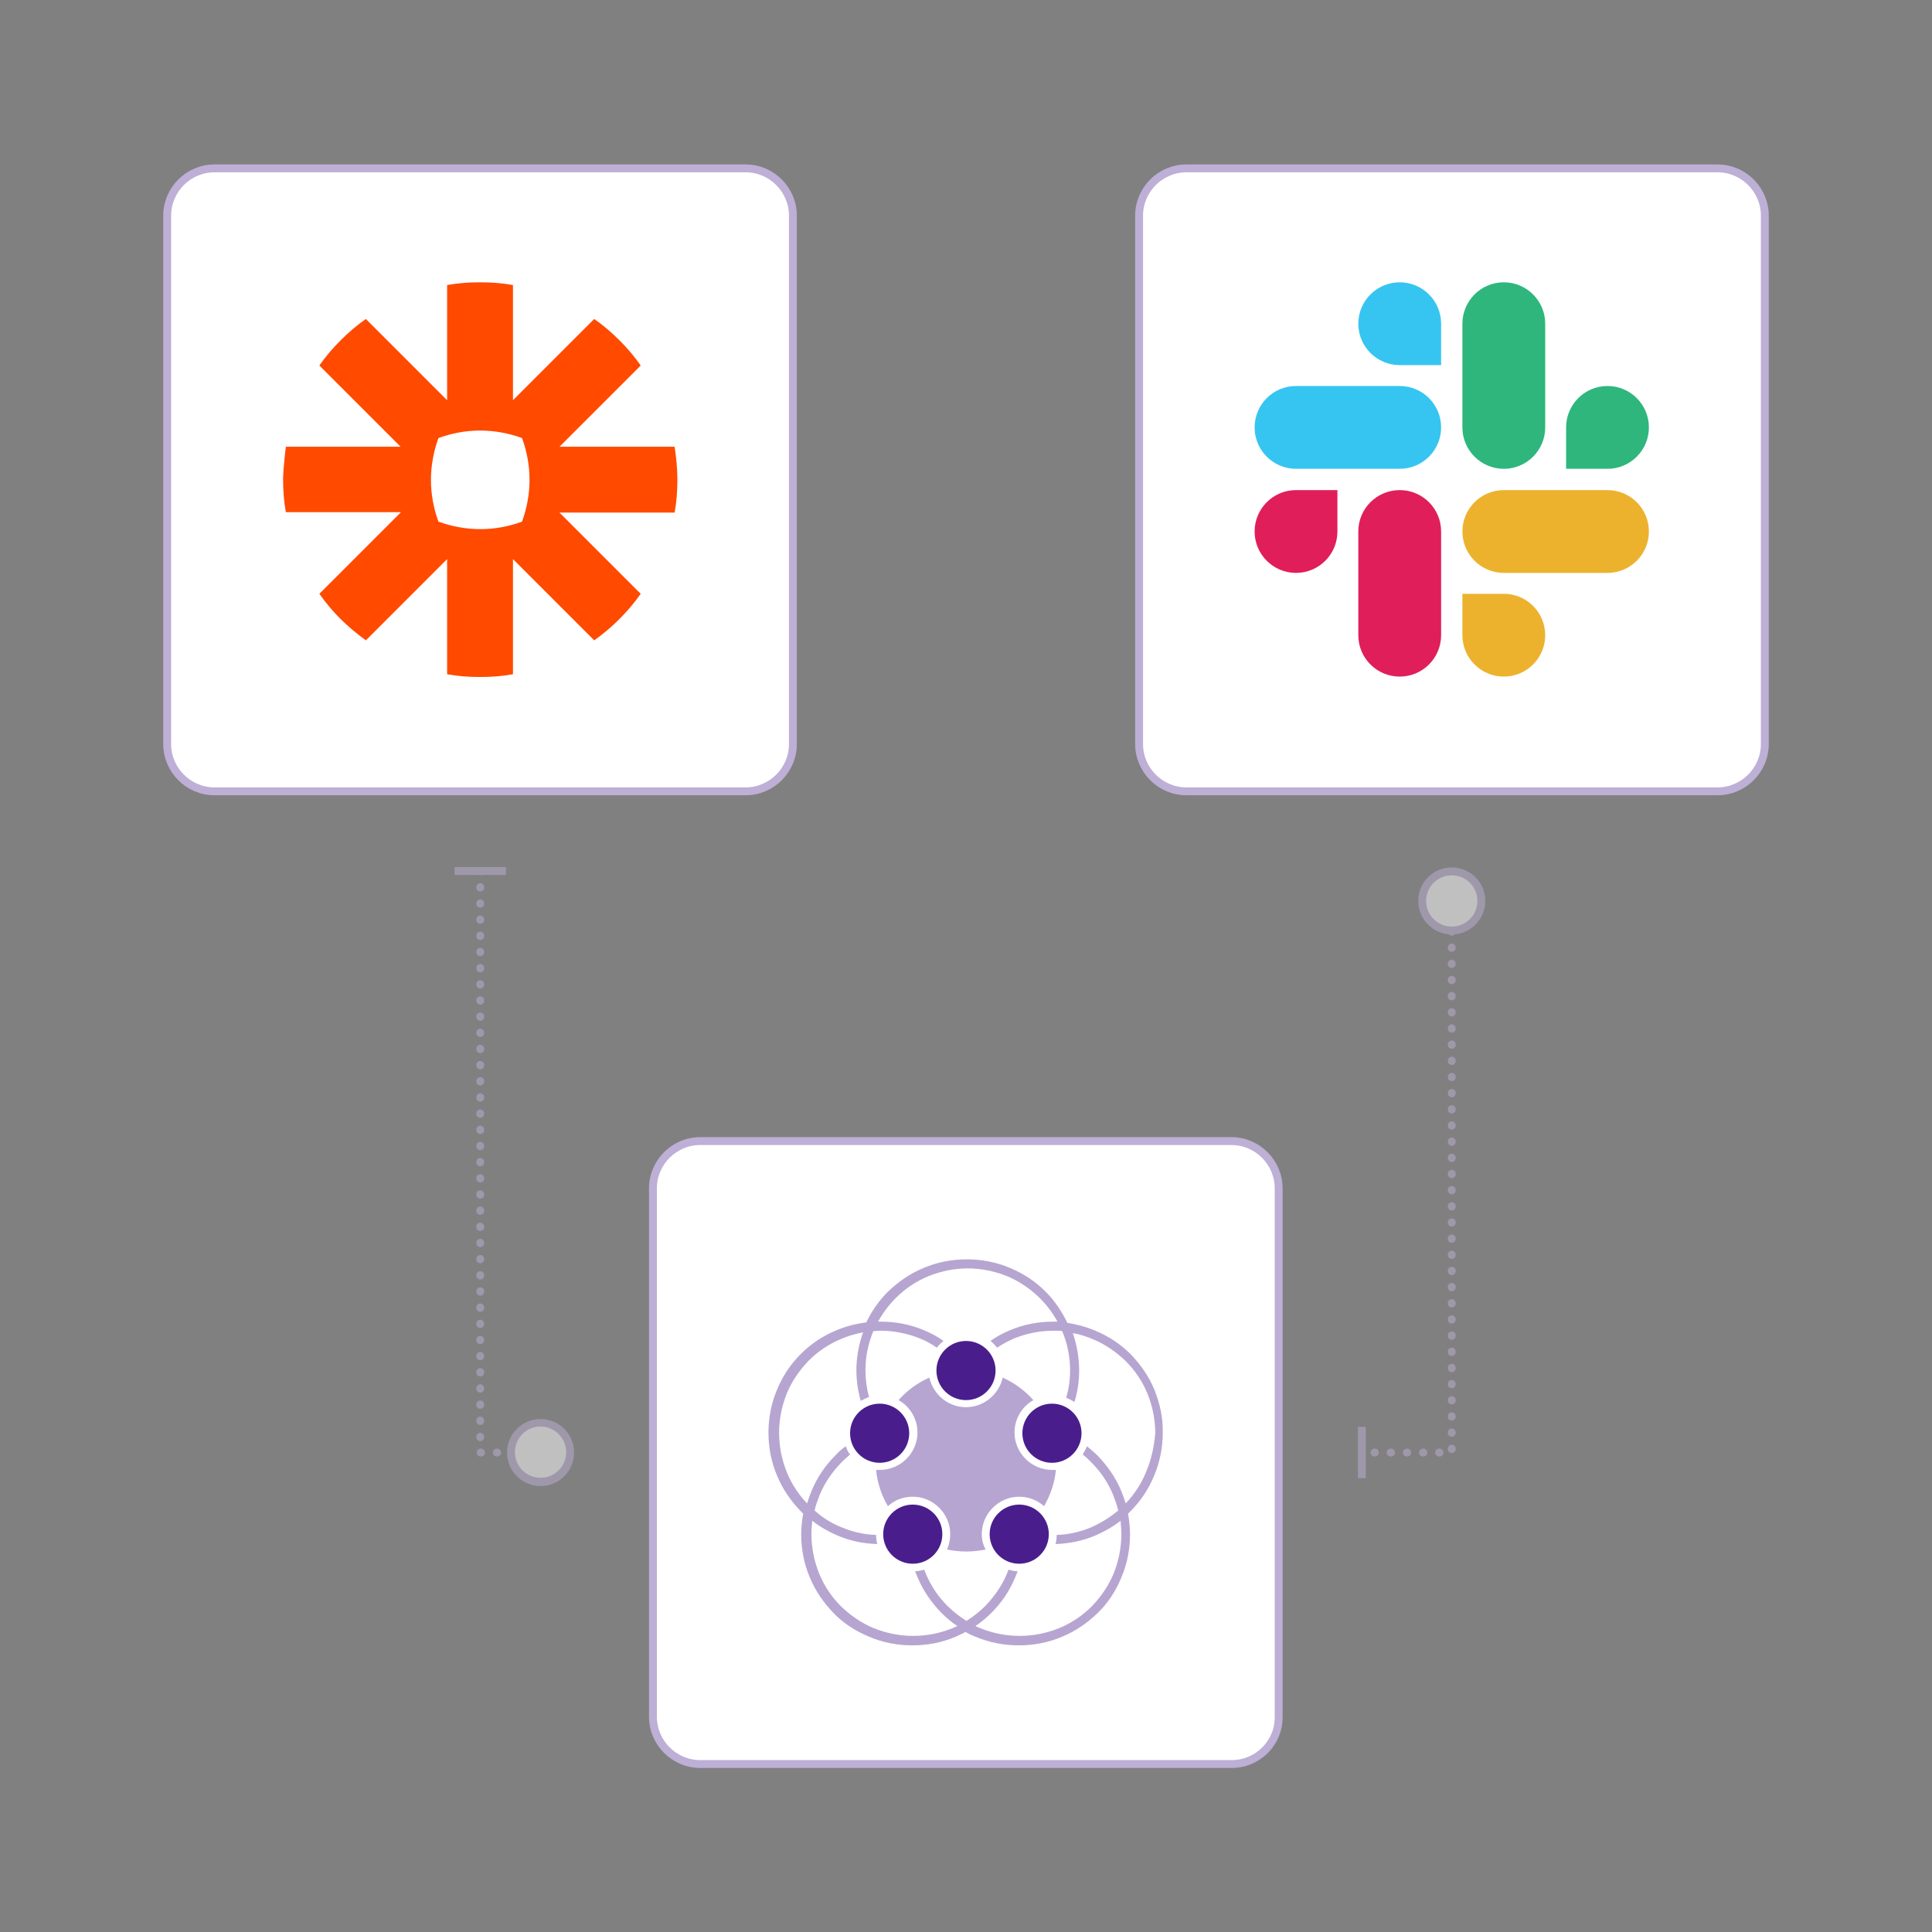 <?xml version="1.0" encoding="utf-8"?>
<!-- Generator: Adobe Illustrator 21.0.0, SVG Export Plug-In . SVG Version: 6.00 Build 0)  -->
<svg version="1.1" id="Layer_1" xmlns="http://www.w3.org/2000/svg" xmlns:xlink="http://www.w3.org/1999/xlink" x="0px" y="0px"
	 viewBox="0 0 490 490" style="enable-background:new 0 0 490 490;" xml:space="preserve">
<rect x="0" y="0" width="490" height="490" fill="#808080" stroke="none"/>
<style type="text/css">
	.st0{fill:#FFFFFF;stroke:#BDAFD6;stroke-width:2;stroke-miterlimit:10;}
	.st1{opacity:0.5;}
	.st2{fill:none;stroke:#BDAFD6;stroke-width:2;stroke-linecap:round;stroke-linejoin:round;stroke-dasharray:0.1,4;}
	.st3{fill:#BDAFD6;}
	.st4{fill:#FFFFFF;}
	.st5{fill:#491E8C;}
	.st6{opacity:0.4;fill:#491E8C;enable-background:new    ;}
	.st7{fill:#FF4A00;}
	.st8{fill:#E01E5A;}
	.st9{fill:#36C5F0;}
	.st10{fill:#2EB67D;}
	.st11{fill:#ECB22E;}
</style>
<g>
	<path class="st0" d="M189.1,200.7H54.4c-6.6,0-12-5.4-12-12v-134c0-6.6,5.4-12,12-12h134.7c6.6,0,12,5.4,12,12v134
		C201.1,195.3,195.7,200.7,189.1,200.7z"/>
	<path class="st0" d="M435.6,200.7H300.9c-6.6,0-12-5.4-12-12v-134c0-6.6,5.4-12,12-12h134.7c6.6,0,12,5.4,12,12v134
		C447.6,195.3,442.2,200.7,435.6,200.7z"/>
	<path class="st0" d="M312.4,447.4H177.6c-6.6,0-12-5.4-12-12v-134c0-6.6,5.4-12,12-12h134.7c6.6,0,12,5.4,12,12v134
		C324.4,442,319,447.4,312.4,447.4z"/>
	<g class="st1">
		<g>
			<polyline class="st2" points="121.8,220.9 121.8,368.4 137.5,368.4 			"/>
			<g>
				<rect x="115.3" y="219.9" class="st3" width="13" height="2"/>
			</g>
			<g>
				<g>
					<circle class="st4" cx="137.1" cy="368.4" r="7.5"/>
					<path class="st3" d="M137.1,376.9c-4.7,0-8.5-3.8-8.5-8.5s3.8-8.5,8.5-8.5c4.7,0,8.5,3.8,8.5,8.5S141.8,376.9,137.1,376.9
						C132.4,376.9,141.8,376.9,137.1,376.9z M137.1,361.8c-3.6,0-6.5,2.9-6.5,6.5s2.9,6.5,6.5,6.5c3.6,0,6.5-2.9,6.5-6.5
						S140.6,361.8,137.1,361.8C133.5,361.8,140.6,361.8,137.1,361.8z"/>
				</g>
			</g>
		</g>
	</g>
	<g class="st1">
		<g>
			<polyline class="st2" points="368.2,228 368.2,368.4 345.4,368.4 			"/>
			<g>
				<g>
					<circle class="st4" cx="368.2" cy="228.5" r="7.5"/>
					<path class="st3" d="M359.7,228.5c0,4.7,3.8,8.5,8.5,8.5s8.5-3.8,8.5-8.5c0-4.7-3.8-8.5-8.5-8.5S359.7,223.8,359.7,228.5
						C359.7,233.2,359.7,223.8,359.7,228.5z M374.7,228.5c0,3.6-2.9,6.5-6.5,6.5s-6.5-2.9-6.5-6.5c0-3.6,2.9-6.5,6.5-6.5
						S374.7,224.9,374.7,228.5C374.7,232.1,374.7,224.9,374.7,228.5z"/>
				</g>
			</g>
			<g>
				<rect x="344.4" y="361.9" class="st3" width="2" height="13"/>
			</g>
		</g>
	</g>
	<g id="Brandmark_3_">
		<circle id="Core-1_3_" class="st5" cx="245" cy="347.6" r="7.5"/>
		<circle id="Core-2_3_" class="st5" cx="223.1" cy="363.5" r="7.5"/>
		<circle id="Core-3_3_" class="st5" cx="266.8" cy="363.5" r="7.5"/>
		<circle id="Core-4_3_" class="st5" cx="231.5" cy="389.1" r="7.5"/>
		<circle id="Core-5_3_" class="st5" cx="258.5" cy="389.1" r="7.5"/>
		<path id="Center_3_" class="st6" d="M249,389.1c0-2.5,1-4.9,2.8-6.7c1.8-1.8,4.2-2.8,6.7-2.8c2.4,0,4.6,0.9,6.3,2.4
			c1.6-2.8,2.7-5.9,3-9.2c-0.3,0-0.7,0-1,0c-2.5,0-4.9-1-6.7-2.8c-1.8-1.8-2.8-4.2-2.8-6.7s1-4.9,2.8-6.7c0.6-0.6,1.3-1.1,2-1.5
			c-2.2-2.4-4.8-4.4-7.8-5.7c-0.4,1.8-1.3,3.4-2.6,4.7c-1.8,1.8-4.2,2.8-6.7,2.8c-2.5,0-4.9-1-6.7-2.8c-1.3-1.3-2.2-3-2.6-4.7
			c-3,1.3-5.7,3.3-7.8,5.7c0.7,0.4,1.4,0.9,2,1.5c1.8,1.8,2.8,4.2,2.8,6.7s-1,4.9-2.8,6.7s-4.2,2.8-6.7,2.8c-0.3,0-0.7,0-1,0
			c0.3,3.3,1.4,6.5,3,9.2c1.7-1.6,4-2.4,6.3-2.4c2.5,0,4.9,1,6.7,2.8c1.8,1.8,2.8,4.2,2.8,6.7c0,1.4-0.3,2.7-0.8,3.9
			c1.6,0.3,3.2,0.5,4.9,0.5c1.7,0,3.3-0.2,4.9-0.5C249.3,391.8,249,390.5,249,389.1z"/>
		<path id="Circles_3_" class="st6" d="M292.8,352.5c-1.4-3.4-3.5-6.4-6-9c-2.6-2.6-5.6-4.6-9-6c-2.3-1-4.7-1.6-7.1-2
			c-1.4-2.9-3.2-5.6-5.5-7.9c-2.6-2.6-5.6-4.6-9-6c-3.5-1.5-7.2-2.2-11-2.2s-7.5,0.7-11,2.2c-3.4,1.4-6.4,3.5-9,6
			c-2.3,2.3-4.1,4.9-5.5,7.8c-2.6,0.3-5.2,1-7.6,2c-3.4,1.4-6.4,3.4-9,6c-2.6,2.6-4.6,5.6-6,9c-1.5,3.5-2.2,7.2-2.2,10.9
			c0,3.8,0.7,7.5,2.2,11c1.4,3.4,3.5,6.4,6,9c0.2,0.2,0.4,0.4,0.6,0.6c-0.3,1.7-0.5,3.5-0.5,5.2c0,3.8,0.7,7.5,2.2,11
			c1.4,3.4,3.5,6.4,6,9s5.6,4.6,9,6c3.5,1.5,7.2,2.2,11,2.2c3.8,0,7.5-0.7,11-2.2c0.9-0.4,1.7-0.8,2.5-1.2c0.8,0.5,1.7,0.9,2.5,1.2
			c3.5,1.5,7.2,2.2,11,2.2c3.8,0,7.5-0.7,11-2.2c3.4-1.4,6.4-3.5,9-6s4.6-5.6,6-9c1.5-3.5,2.2-7.2,2.2-11c0-1.8-0.2-3.5-0.5-5.2
			c0.2-0.2,0.4-0.4,0.6-0.6c2.6-2.6,4.6-5.6,6-9c1.5-3.5,2.2-7.2,2.2-11C295,359.7,294.2,356,292.8,352.5z M290.6,373.5
			c-1.2,2.9-2.9,5.5-5.1,7.8c-0.3-1-0.7-2.1-1.1-3.1c-1.4-3.4-3.5-6.4-6-9c-0.8-0.8-1.8-1.6-2.7-2.4c-0.3,0.7-0.7,1.4-1.1,2.1
			c0.8,0.6,1.5,1.3,2.2,2c2.4,2.4,4.2,5.1,5.5,8.2c0.5,1.3,1,2.7,1.3,4c-2,1.7-4.3,3.1-6.7,4.2c-2.8,1.2-5.8,1.9-8.9,2
			c0,0.8-0.1,1.6-0.3,2.3c3.5-0.1,6.9-0.8,10.2-2.2c2.3-1,4.4-2.2,6.3-3.7c0.1,1.1,0.2,2.3,0.2,3.4c0,3.5-0.7,6.9-2,10.1
			c-1.3,3.1-3.2,5.8-5.5,8.2c-2.4,2.4-5.1,4.2-8.2,5.5c-3.2,1.3-6.6,2-10.1,2s-6.9-0.7-10.1-2c-0.4-0.2-0.8-0.3-1.1-0.5
			c1.5-1,2.8-2.1,4.1-3.4c2.6-2.6,4.6-5.6,6-9c0.2-0.5,0.4-1,0.6-1.5c-0.8,0-1.6-0.2-2.3-0.4c-0.1,0.3-0.3,0.7-0.4,1
			c-1.3,3.1-3.2,5.8-5.5,8.2c-1.4,1.4-3,2.7-4.8,3.8c-1.7-1.1-3.3-2.3-4.8-3.8c-2.4-2.4-4.2-5.1-5.5-8.2c-0.1-0.3-0.3-0.7-0.4-1
			c-0.7,0.2-1.5,0.4-2.3,0.4c0.2,0.5,0.4,1,0.6,1.5c1.4,3.4,3.5,6.4,6,9c1.3,1.3,2.6,2.4,4.1,3.4c-0.4,0.2-0.7,0.3-1.1,0.5
			c-3.2,1.3-6.6,2-10.1,2c-3.5,0-6.9-0.7-10.1-2c-3.1-1.3-5.8-3.2-8.2-5.5c-2.4-2.4-4.2-5.1-5.5-8.2c-1.3-3.2-2-6.6-2-10.1
			c0-1.2,0.1-2.3,0.2-3.4c1.9,1.5,4,2.7,6.3,3.7c3.2,1.4,6.6,2.1,10.2,2.2c-0.2-0.7-0.3-1.5-0.3-2.3c-3.1-0.1-6.1-0.8-8.9-2
			c-2.5-1-4.7-2.4-6.7-4.2c0.3-1.4,0.8-2.7,1.3-4c1.3-3.1,3.2-5.8,5.5-8.2c0.7-0.7,1.4-1.3,2.2-2c-0.5-0.6-0.8-1.3-1.1-2.1
			c-1,0.7-1.9,1.5-2.7,2.4c-2.6,2.6-4.6,5.6-6,9c-0.4,1-0.8,2.1-1.1,3.1c-2.2-2.3-3.9-4.9-5.1-7.8c-1.3-3.2-2-6.6-2-10.1
			s0.7-6.9,2-10.1c1.3-3.1,3.2-5.8,5.5-8.2c2.4-2.4,5.1-4.2,8.2-5.5c1.8-0.8,3.7-1.3,5.6-1.7c-1.1,3.1-1.7,6.3-1.7,9.6
			c0,2.7,0.4,5.3,1.1,7.8c0.7-0.4,1.4-0.7,2.1-1c-0.6-2.2-0.9-4.5-0.9-6.8c0-3.4,0.7-6.8,2-9.9c0.6,0,1.2-0.1,1.8-0.1
			c3.5,0,6.9,0.7,10.1,2c1.5,0.6,2.9,1.4,4.2,2.3c0.3-0.4,0.6-0.7,0.9-1c0.2-0.2,0.5-0.5,0.8-0.7c-1.5-1.1-3.2-2-4.9-2.7
			c-3.5-1.5-7.2-2.2-11-2.2c-0.2,0-0.5,0-0.7,0c1.2-2.2,2.7-4.2,4.5-6c2.4-2.4,5.1-4.2,8.2-5.5c3.2-1.3,6.6-2,10-2
			c3.5,0,6.9,0.7,10.1,2c3.1,1.3,5.8,3.2,8.2,5.5c1.8,1.8,3.3,3.8,4.5,6c-0.4,0-0.7,0-1.1,0c-3.8,0-7.5,0.7-11,2.2
			c-1.7,0.7-3.4,1.6-4.9,2.7c0.3,0.2,0.5,0.4,0.8,0.7c0.3,0.3,0.6,0.7,0.9,1c1.3-0.9,2.7-1.6,4.2-2.3c3.2-1.3,6.6-2,10.1-2
			c0.7,0,1.5,0,2.2,0.1c1.3,3.1,2,6.5,2,9.9c0,2.4-0.3,4.7-1,7c0.7,0.3,1.4,0.6,2.1,1.1c0.8-2.6,1.2-5.3,1.2-8
			c0-3.3-0.6-6.5-1.6-9.5c1.8,0.3,3.5,0.9,5.2,1.6c3.1,1.3,5.8,3.2,8.2,5.5c2.4,2.4,4.2,5.1,5.5,8.2c1.3,3.2,2,6.6,2,10.1
			C292.7,366.9,292,370.3,290.6,373.5z"/>
	</g>
	<g>
		<path class="st7" d="M134.3,121.7c0,3.7-0.7,7.3-1.9,10.6c-3.3,1.2-6.8,1.9-10.6,1.9h0c-3.7,0-7.3-0.7-10.6-1.9
			c-1.2-3.3-1.9-6.8-1.9-10.6v0c0-3.7,0.7-7.3,1.9-10.6c3.3-1.2,6.8-1.9,10.6-1.9h0c3.7,0,7.3,0.7,10.6,1.9
			C133.6,114.4,134.3,117.9,134.3,121.7L134.3,121.7L134.3,121.7z M171.1,113.3h-29.2l20.6-20.6c-1.6-2.3-3.4-4.4-5.4-6.4v0
			c-2-2-4.1-3.8-6.4-5.4l-20.6,20.6V72.3c-2.7-0.5-5.5-0.7-8.3-0.7h-0.1c-2.8,0-5.6,0.2-8.3,0.7v29.2L92.8,80.9
			c-2.3,1.6-4.4,3.4-6.4,5.4l0,0c-2,2-3.8,4.1-5.4,6.4l20.6,20.6H72.5c0,0-0.7,5.5-0.7,8.3v0c0,2.8,0.2,5.6,0.7,8.3h29.2L81,150.6
			c3.2,4.6,7.2,8.5,11.8,11.8l20.6-20.6V171c2.7,0.5,5.5,0.7,8.3,0.7h0.1c2.8,0,5.6-0.2,8.3-0.7v-29.2l20.6,20.6
			c2.3-1.6,4.4-3.4,6.4-5.4l0,0c2-2,3.8-4.1,5.4-6.4L141.9,130h29.2c0.5-2.7,0.7-5.5,0.7-8.3v-0.1
			C171.8,118.8,171.5,116,171.1,113.3L171.1,113.3z"/>
	</g>
	<g>
		<g>
			<path class="st8" d="M339.2,134.8c0,5.8-4.7,10.5-10.5,10.5c-5.8,0-10.5-4.7-10.5-10.5s4.7-10.5,10.5-10.5h10.5V134.8z"/>
			<path class="st8" d="M344.5,134.8c0-5.8,4.7-10.5,10.5-10.5c5.8,0,10.5,4.7,10.5,10.5v26.3c0,5.8-4.7,10.5-10.5,10.5
				s-10.5-4.7-10.5-10.5C344.5,161.1,344.5,134.8,344.5,134.8z"/>
		</g>
		<g>
			<path class="st9" d="M355,92.6c-5.8,0-10.5-4.7-10.5-10.5s4.7-10.5,10.5-10.5c5.8,0,10.5,4.7,10.5,10.5v10.5H355z"/>
			<path class="st9" d="M355,97.9c5.8,0,10.5,4.7,10.5,10.5c0,5.8-4.7,10.5-10.5,10.5h-26.3c-5.8,0-10.5-4.7-10.5-10.5
				c0-5.8,4.7-10.5,10.5-10.5C328.7,97.9,355,97.9,355,97.9z"/>
		</g>
		<g>
			<path class="st10" d="M397.2,108.4c0-5.8,4.7-10.5,10.5-10.5c5.8,0,10.5,4.7,10.5,10.5c0,5.8-4.7,10.5-10.5,10.5h-10.5V108.4z"/>
			<path class="st10" d="M391.9,108.4c0,5.8-4.7,10.5-10.5,10.5c-5.8,0-10.5-4.7-10.5-10.5V82.1c0-5.8,4.7-10.5,10.5-10.5
				c5.8,0,10.5,4.7,10.5,10.5V108.4z"/>
		</g>
		<g>
			<path class="st11" d="M381.4,150.6c5.8,0,10.5,4.7,10.5,10.5s-4.7,10.5-10.5,10.5c-5.8,0-10.5-4.7-10.5-10.5v-10.5H381.4z"/>
			<path class="st11" d="M381.4,145.3c-5.8,0-10.5-4.7-10.5-10.5c0-5.8,4.7-10.5,10.5-10.5h26.3c5.8,0,10.5,4.7,10.5,10.5
				c0,5.8-4.7,10.5-10.5,10.5H381.4z"/>
		</g>
	</g>
</g>
</svg>

